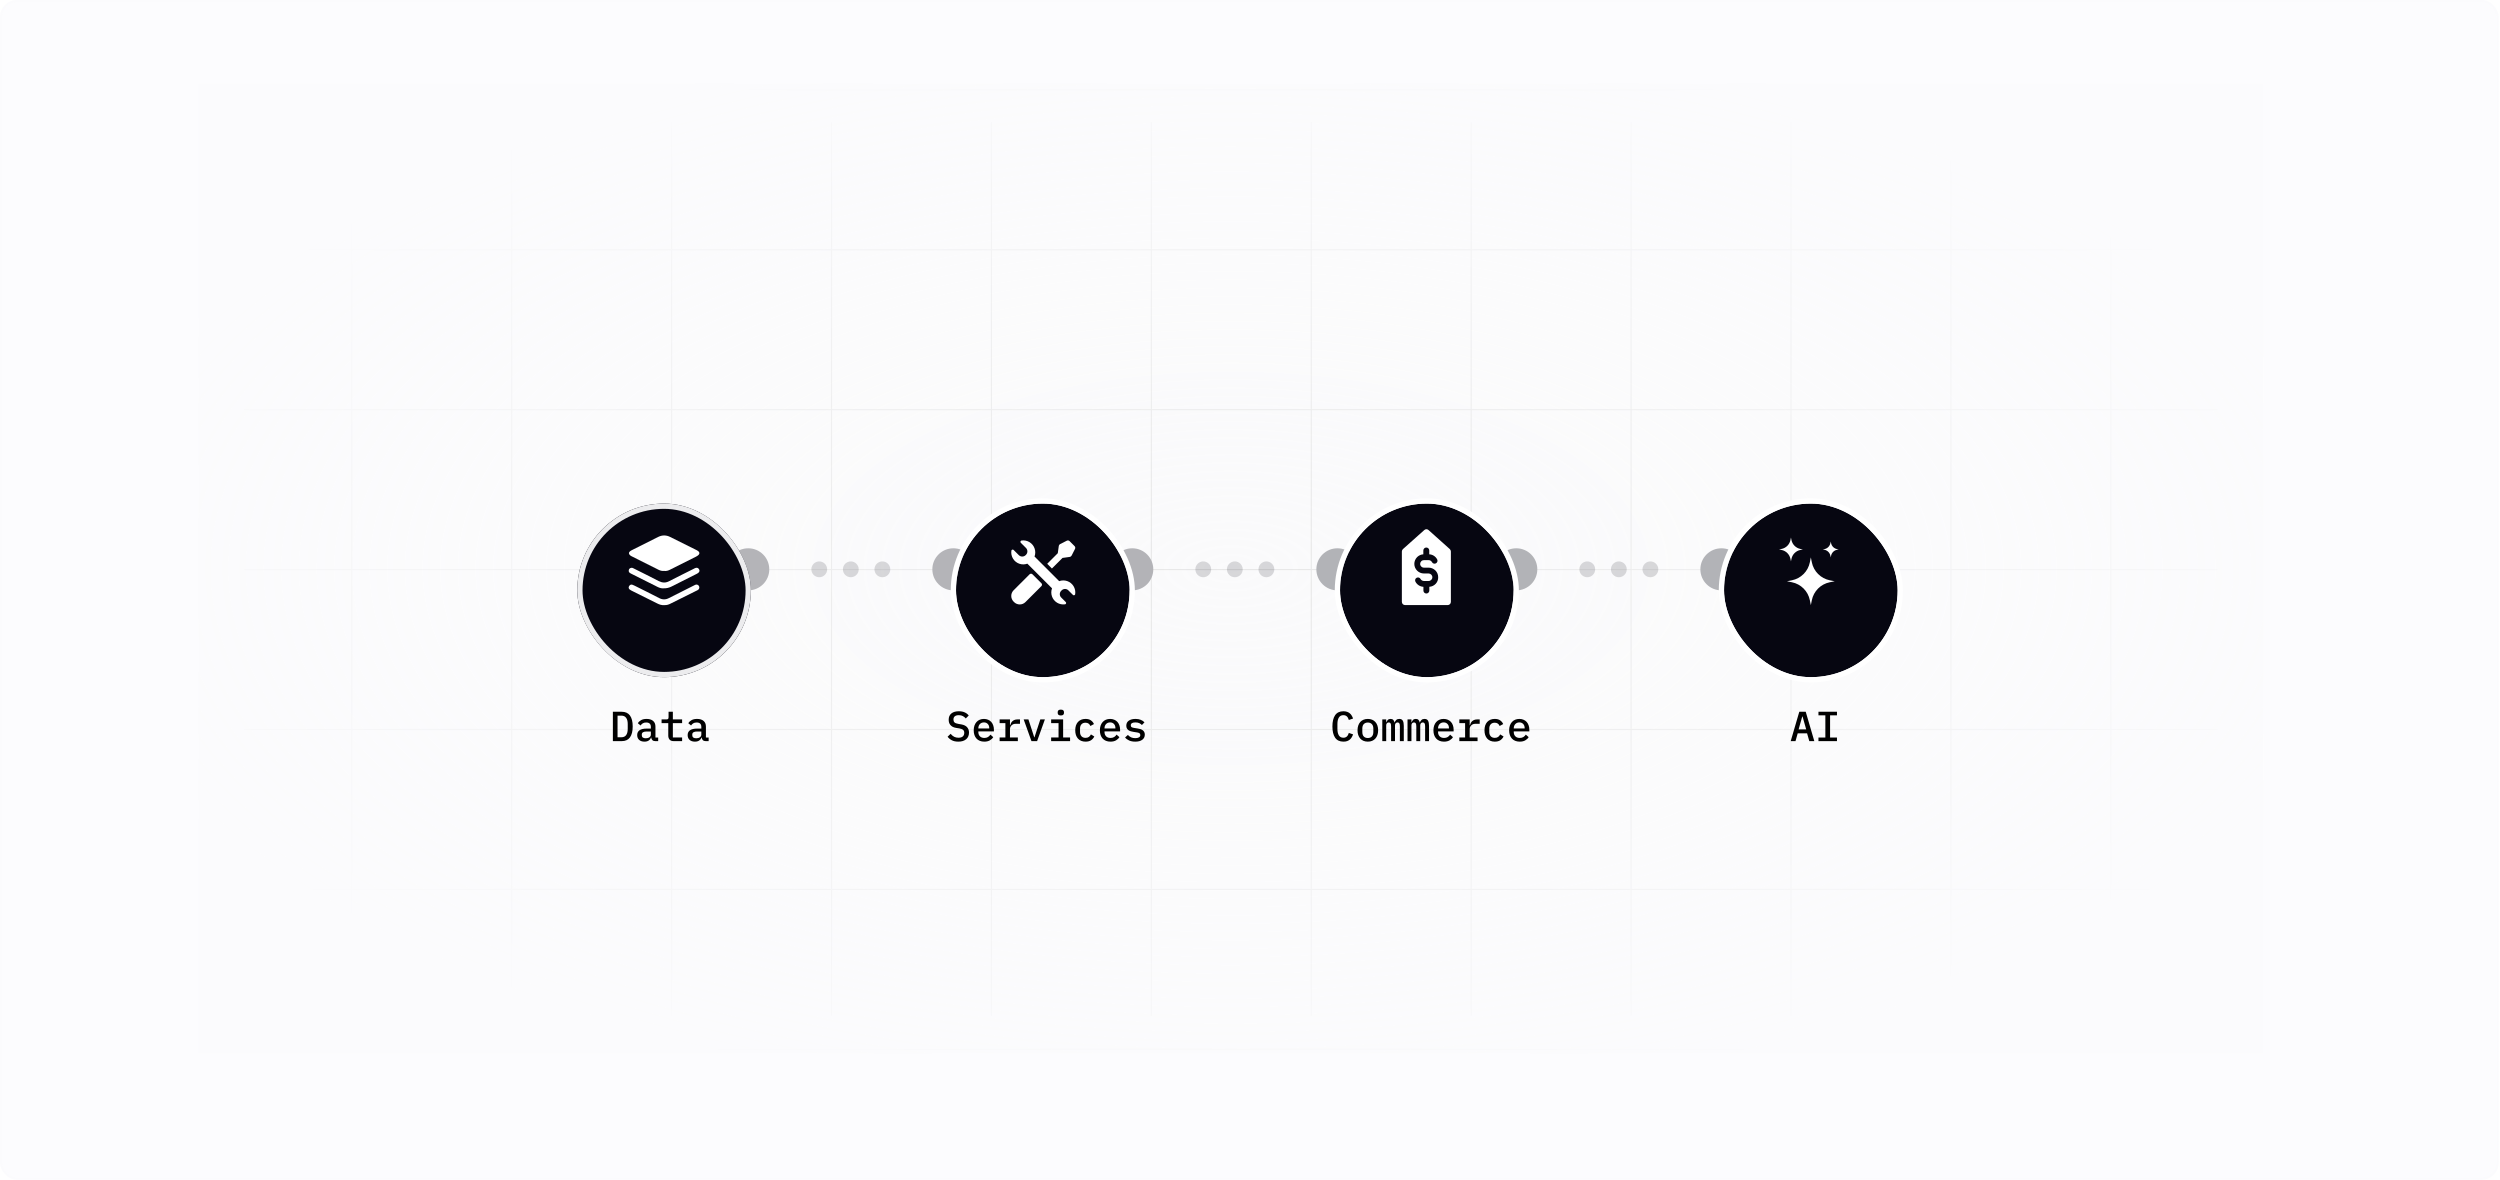 <svg width="1689" height="797" viewBox="0 0 1689 797" fill="none" xmlns="http://www.w3.org/2000/svg">
<rect x="0.75" y="0.75" width="1686.6" height="795.5" rx="10.656" fill="#FCFCFE"/>
<rect x="0.75" y="0.75" width="1686.6" height="795.5" rx="10.656" stroke="#FBFBFD" stroke-width="1.5"/>
<g opacity="0.84">
<line y1="-0.371" x2="1333" y2="-0.371" transform="matrix(-1 1.21321e-08 1.57491e-07 1 1498 709.301)" stroke="#9D9E9E" stroke-width="0.742"/>
<line y1="-0.371" x2="1333" y2="-0.371" transform="matrix(-1 1.21321e-08 1.57491e-07 1 1498 601.263)" stroke="#9D9E9E" stroke-width="0.742"/>
<line y1="-0.371" x2="1333" y2="-0.371" transform="matrix(-1 1.21321e-08 1.57491e-07 1 1498 493.225)" stroke="#9D9E9E" stroke-width="0.742"/>
<line y1="-0.371" x2="1333" y2="-0.371" transform="matrix(-1 1.21321e-08 1.57491e-07 1 1498 385.187)" stroke="#9D9E9E" stroke-width="0.742"/>
<line y1="-0.371" x2="1333" y2="-0.371" transform="matrix(-1 1.21321e-08 1.57491e-07 1 1498 277.148)" stroke="#9D9E9E" stroke-width="0.742"/>
<line y1="-0.371" x2="1333" y2="-0.371" transform="matrix(-1 1.46305e-08 1.30597e-07 1 1498 169.11)" stroke="#9D9E9E" stroke-width="0.742"/>
<line y1="-0.371" x2="1333" y2="-0.371" transform="matrix(-1 1.46305e-08 1.30597e-07 1 1498 61.072)" stroke="#9D9E9E" stroke-width="0.742"/>
<line x1="237.66" y1="82.522" x2="237.66" y2="686.264" stroke="#9D9E9E" stroke-width="0.742"/>
<line x1="345.698" y1="82.522" x2="345.698" y2="686.264" stroke="#9D9E9E" stroke-width="0.742"/>
<line x1="453.737" y1="82.522" x2="453.736" y2="686.264" stroke="#9D9E9E" stroke-width="0.742"/>
<line x1="561.775" y1="82.522" x2="561.775" y2="686.264" stroke="#9D9E9E" stroke-width="0.742"/>
<line x1="669.813" y1="82.522" x2="669.813" y2="686.264" stroke="#9D9E9E" stroke-width="0.742"/>
<line x1="777.851" y1="82.522" x2="777.851" y2="686.264" stroke="#9D9E9E" stroke-width="0.742"/>
<line x1="885.889" y1="82.522" x2="885.889" y2="686.264" stroke="#9D9E9E" stroke-width="0.742"/>
<line x1="993.927" y1="82.522" x2="993.927" y2="686.264" stroke="#9D9E9E" stroke-width="0.742"/>
<line x1="1101.97" y1="82.522" x2="1101.96" y2="686.264" stroke="#9D9E9E" stroke-width="0.742"/>
<line x1="1210" y1="82.522" x2="1210" y2="686.264" stroke="#9D9E9E" stroke-width="0.742"/>
<line x1="1318.04" y1="82.522" x2="1318.04" y2="686.264" stroke="#9D9E9E" stroke-width="0.742"/>
<line x1="1426.08" y1="82.522" x2="1426.08" y2="686.264" stroke="#9D9E9E" stroke-width="0.742"/>
</g>
<rect x="134" y="56.518" width="1395" height="655.083" fill="url(#paint0_radial_1449_8942)"/>
<path d="M414.059 480.867H419.973C422.513 480.867 424.389 481.711 425.602 483.398C426.835 485.085 427.451 487.549 427.451 490.79C427.451 494.031 426.835 496.496 425.602 498.182C424.389 499.869 422.513 500.713 419.973 500.713H414.059V480.867ZM419.774 498.097C421.233 498.097 422.314 497.614 423.015 496.647C423.735 495.662 424.096 494.259 424.096 492.439V489.141C424.096 487.321 423.735 485.928 423.015 484.962C422.314 483.976 421.233 483.483 419.774 483.483H417.215V498.097H419.774ZM442.764 500.713C441.873 500.713 441.2 500.485 440.746 500.031C440.31 499.576 440.044 498.979 439.949 498.239H439.807C439.523 499.13 439.002 499.822 438.244 500.315C437.504 500.808 436.557 501.054 435.4 501.054C433.903 501.054 432.709 500.666 431.818 499.888C430.927 499.092 430.482 498.002 430.482 496.619C430.482 495.197 431.003 494.117 432.045 493.377C433.107 492.619 434.727 492.24 436.907 492.24H439.722V491.103C439.722 489.113 438.67 488.118 436.566 488.118C435.618 488.118 434.851 488.307 434.263 488.686C433.675 489.046 433.183 489.53 432.785 490.136L430.937 488.629C431.354 487.833 432.055 487.151 433.041 486.582C434.026 485.995 435.296 485.701 436.85 485.701C438.708 485.701 440.167 486.146 441.229 487.037C442.29 487.928 442.821 489.217 442.821 490.904V498.268H444.669V500.713H442.764ZM436.282 498.78C437.286 498.78 438.111 498.552 438.755 498.097C439.4 497.642 439.722 497.055 439.722 496.334V494.202H436.964C434.727 494.202 433.609 494.875 433.609 496.221V496.789C433.609 497.453 433.846 497.955 434.32 498.296C434.794 498.618 435.448 498.78 436.282 498.78ZM455.235 500.713C453.946 500.713 452.998 500.372 452.391 499.689C451.785 498.988 451.482 498.088 451.482 496.988V488.544H446.961V486.042H450.174C450.723 486.042 451.112 485.938 451.34 485.729C451.567 485.502 451.681 485.104 451.681 484.535V480.867H454.581V486.042H460.836V488.544H454.581V498.211H460.836V500.713H455.235ZM476.86 500.713C475.969 500.713 475.296 500.485 474.842 500.031C474.406 499.576 474.14 498.979 474.045 498.239H473.903C473.619 499.13 473.098 499.822 472.34 500.315C471.6 500.808 470.653 501.054 469.496 501.054C467.999 501.054 466.805 500.666 465.914 499.888C465.023 499.092 464.578 498.002 464.578 496.619C464.578 495.197 465.099 494.117 466.141 493.377C467.203 492.619 468.823 492.24 471.003 492.24H473.818V491.103C473.818 489.113 472.766 488.118 470.662 488.118C469.714 488.118 468.947 488.307 468.359 488.686C467.771 489.046 467.279 489.53 466.881 490.136L465.033 488.629C465.45 487.833 466.151 487.151 467.136 486.582C468.122 485.995 469.392 485.701 470.946 485.701C472.804 485.701 474.263 486.146 475.325 487.037C476.386 487.928 476.917 489.217 476.917 490.904V498.268H478.765V500.713H476.86ZM470.378 498.78C471.382 498.78 472.207 498.552 472.851 498.097C473.496 497.642 473.818 497.055 473.818 496.334V494.202H471.06C468.823 494.202 467.705 494.875 467.705 496.221V496.789C467.705 497.453 467.942 497.955 468.416 498.296C468.89 498.618 469.544 498.78 470.378 498.78Z" fill="black"/>
<path d="M647.445 501.054C645.72 501.054 644.27 500.751 643.095 500.144C641.92 499.538 640.953 498.732 640.195 497.728L642.242 495.766C643 496.676 643.806 497.348 644.659 497.784C645.512 498.201 646.479 498.41 647.559 498.41C648.81 498.41 649.767 498.126 650.431 497.557C651.113 496.988 651.454 496.173 651.454 495.112C651.454 494.259 651.208 493.605 650.715 493.15C650.222 492.676 649.379 492.335 648.185 492.126L646.024 491.785C645.076 491.634 644.28 491.387 643.635 491.046C642.991 490.686 642.47 490.269 642.072 489.795C641.674 489.302 641.38 488.762 641.19 488.174C641.02 487.568 640.934 486.933 640.934 486.27C640.934 484.393 641.541 482.971 642.754 482.005C643.967 481.019 645.635 480.526 647.758 480.526C649.331 480.526 650.668 480.782 651.767 481.294C652.885 481.787 653.786 482.488 654.468 483.398L652.478 485.388C651.928 484.725 651.274 484.194 650.516 483.796C649.777 483.379 648.857 483.17 647.758 483.17C646.583 483.17 645.683 483.426 645.057 483.938C644.45 484.431 644.147 485.161 644.147 486.127C644.147 486.942 644.384 487.587 644.858 488.061C645.351 488.516 646.213 488.847 647.445 489.056L649.549 489.425C651.331 489.748 652.629 490.402 653.444 491.387C654.259 492.354 654.667 493.539 654.667 494.941C654.667 495.851 654.506 496.685 654.184 497.443C653.88 498.201 653.416 498.846 652.79 499.377C652.184 499.907 651.426 500.324 650.516 500.628C649.625 500.912 648.602 501.054 647.445 501.054ZM664.977 501.054C663.858 501.054 662.854 500.874 661.963 500.514C661.072 500.154 660.323 499.642 659.717 498.979C659.11 498.315 658.646 497.519 658.324 496.59C658.001 495.643 657.84 494.581 657.84 493.406C657.84 492.231 658.001 491.169 658.324 490.222C658.665 489.274 659.129 488.468 659.717 487.805C660.323 487.122 661.053 486.601 661.906 486.241C662.759 485.881 663.707 485.701 664.749 485.701C665.773 485.701 666.702 485.881 667.536 486.241C668.37 486.582 669.08 487.075 669.668 487.72C670.255 488.364 670.701 489.132 671.004 490.023C671.326 490.913 671.488 491.899 671.488 492.979V494.145H660.968V494.628C660.968 495.785 661.328 496.732 662.048 497.472C662.768 498.192 663.764 498.552 665.034 498.552C665.981 498.552 666.787 498.353 667.45 497.955C668.133 497.538 668.682 496.988 669.099 496.306L671.033 498.012C670.54 498.865 669.782 499.585 668.758 500.173C667.753 500.76 666.493 501.054 664.977 501.054ZM664.749 488.061C664.2 488.061 663.688 488.155 663.214 488.345C662.759 488.535 662.361 488.809 662.02 489.17C661.697 489.511 661.442 489.918 661.252 490.392C661.063 490.866 660.968 491.387 660.968 491.956V492.155H668.332V491.871C668.332 490.714 668 489.795 667.336 489.113C666.692 488.411 665.83 488.061 664.749 488.061ZM675.343 498.211H679.238V488.544H675.343V486.042H682.337V489.937H682.508C682.641 489.425 682.83 488.933 683.077 488.459C683.323 487.985 683.636 487.577 684.015 487.236C684.394 486.876 684.858 486.592 685.408 486.383C685.958 486.156 686.602 486.042 687.341 486.042H689.104V488.999H686.204C685.067 488.999 684.138 489.34 683.418 490.023C682.698 490.686 682.337 491.586 682.337 492.724V498.211H687.654V500.713H675.343V498.211ZM696.855 500.713L691.595 486.042H694.808L696.827 492.24L698.731 498.126H698.902L700.807 492.24L702.826 486.042H705.925L700.665 500.713H696.855ZM716.718 483.369C715.922 483.369 715.362 483.208 715.04 482.886C714.737 482.564 714.585 482.166 714.585 481.692V481.095C714.585 480.621 714.737 480.223 715.04 479.901C715.362 479.579 715.912 479.417 716.689 479.417C717.485 479.417 718.035 479.579 718.338 479.901C718.661 480.223 718.822 480.621 718.822 481.095V481.692C718.822 482.166 718.661 482.564 718.338 482.886C718.035 483.208 717.495 483.369 716.718 483.369ZM710.15 498.211H715.154V488.544H710.15V486.042H718.253V498.211H722.944V500.713H710.15V498.211ZM733.396 501.054C732.297 501.054 731.311 500.874 730.439 500.514C729.586 500.154 728.856 499.642 728.25 498.979C727.662 498.315 727.207 497.51 726.885 496.562C726.582 495.614 726.43 494.553 726.43 493.377C726.43 492.202 726.582 491.141 726.885 490.193C727.207 489.245 727.662 488.44 728.25 487.776C728.856 487.113 729.586 486.601 730.439 486.241C731.311 485.881 732.287 485.701 733.368 485.701C734.884 485.701 736.097 486.023 737.007 486.668C737.936 487.312 738.628 488.146 739.082 489.17L736.666 490.477C736.4 489.795 735.993 489.255 735.443 488.857C734.912 488.459 734.221 488.26 733.368 488.26C732.192 488.26 731.283 488.62 730.638 489.34C729.994 490.041 729.672 490.98 729.672 492.155V494.6C729.672 495.756 729.994 496.695 730.638 497.415C731.283 498.135 732.211 498.495 733.425 498.495C734.334 498.495 735.074 498.287 735.642 497.87C736.23 497.453 736.694 496.884 737.035 496.164L739.31 497.557C738.836 498.581 738.116 499.424 737.149 500.087C736.182 500.732 734.931 501.054 733.396 501.054ZM750.217 501.054C749.098 501.054 748.094 500.874 747.203 500.514C746.312 500.154 745.563 499.642 744.957 498.979C744.35 498.315 743.886 497.519 743.564 496.59C743.241 495.643 743.08 494.581 743.08 493.406C743.08 492.231 743.241 491.169 743.564 490.222C743.905 489.274 744.369 488.468 744.957 487.805C745.563 487.122 746.293 486.601 747.146 486.241C747.999 485.881 748.947 485.701 749.989 485.701C751.013 485.701 751.941 485.881 752.775 486.241C753.609 486.582 754.32 487.075 754.908 487.72C755.495 488.364 755.941 489.132 756.244 490.023C756.566 490.913 756.727 491.899 756.727 492.979V494.145H746.208V494.628C746.208 495.785 746.568 496.732 747.288 497.472C748.008 498.192 749.004 498.552 750.273 498.552C751.221 498.552 752.027 498.353 752.69 497.955C753.373 497.538 753.922 496.988 754.339 496.306L756.273 498.012C755.78 498.865 755.022 499.585 753.998 500.173C752.993 500.76 751.733 501.054 750.217 501.054ZM749.989 488.061C749.439 488.061 748.928 488.155 748.454 488.345C747.999 488.535 747.601 488.809 747.26 489.17C746.937 489.511 746.682 489.918 746.492 490.392C746.302 490.866 746.208 491.387 746.208 491.956V492.155H753.572V491.871C753.572 490.714 753.24 489.795 752.576 489.113C751.932 488.411 751.07 488.061 749.989 488.061ZM766.98 501.054C765.388 501.054 764.014 500.798 762.858 500.286C761.72 499.775 760.801 499.092 760.1 498.239L762.005 496.533C762.649 497.235 763.369 497.775 764.166 498.154C764.981 498.514 765.938 498.694 767.037 498.694C768.042 498.694 768.847 498.524 769.454 498.182C770.079 497.841 770.392 497.311 770.392 496.59C770.392 496.287 770.335 496.031 770.222 495.823C770.108 495.614 769.947 495.444 769.738 495.311C769.53 495.178 769.283 495.074 768.999 494.998C768.734 494.922 768.449 494.865 768.146 494.828L765.815 494.458C765.246 494.382 764.668 494.259 764.08 494.088C763.493 493.918 762.962 493.681 762.488 493.377C762.033 493.055 761.654 492.648 761.351 492.155C761.066 491.662 760.924 491.037 760.924 490.278C760.924 488.781 761.493 487.644 762.63 486.867C763.786 486.089 765.303 485.701 767.179 485.701C768.544 485.701 769.719 485.909 770.705 486.326C771.709 486.724 772.543 487.284 773.207 488.004L771.473 489.823C771.093 489.388 770.553 488.989 769.852 488.629C769.151 488.25 768.222 488.061 767.066 488.061C765 488.061 763.967 488.715 763.967 490.023C763.967 490.648 764.184 491.084 764.62 491.33C765.075 491.558 765.606 491.709 766.213 491.785L768.544 492.155C769.132 492.25 769.71 492.373 770.278 492.525C770.866 492.676 771.387 492.913 771.842 493.235C772.316 493.539 772.695 493.937 772.979 494.429C773.283 494.922 773.434 495.548 773.434 496.306C773.434 497.784 772.856 498.95 771.7 499.803C770.563 500.637 768.989 501.054 766.98 501.054Z" fill="black"/>
<path d="M907.625 501.054C905.104 501.054 903.228 500.163 901.996 498.381C900.783 496.6 900.176 494.069 900.176 490.79C900.176 487.511 900.783 484.981 901.996 483.199C903.228 481.417 905.104 480.526 907.625 480.526C908.592 480.526 909.426 480.659 910.127 480.924C910.848 481.171 911.464 481.521 911.976 481.976C912.487 482.412 912.914 482.934 913.255 483.54C913.615 484.128 913.909 484.763 914.136 485.445L911.265 486.412C911.113 485.957 910.942 485.53 910.753 485.132C910.563 484.734 910.326 484.393 910.042 484.109C909.758 483.824 909.417 483.597 909.019 483.426C908.64 483.256 908.166 483.17 907.597 483.17C906.194 483.17 905.171 483.711 904.526 484.791C903.882 485.853 903.56 487.293 903.56 489.113V492.468C903.56 494.287 903.882 495.737 904.526 496.818C905.171 497.879 906.194 498.41 907.597 498.41C908.166 498.41 908.64 498.325 909.019 498.154C909.417 497.983 909.758 497.756 910.042 497.472C910.326 497.187 910.563 496.846 910.753 496.448C910.942 496.05 911.113 495.624 911.265 495.169L914.136 496.135C913.909 496.818 913.615 497.462 913.255 498.069C912.914 498.656 912.487 499.178 911.976 499.632C911.464 500.068 910.848 500.419 910.127 500.684C909.426 500.931 908.592 501.054 907.625 501.054ZM924.105 501.054C923.024 501.054 922.048 500.874 921.176 500.514C920.323 500.154 919.594 499.642 918.987 498.979C918.399 498.315 917.945 497.51 917.622 496.562C917.3 495.614 917.139 494.553 917.139 493.377C917.139 492.202 917.3 491.141 917.622 490.193C917.945 489.245 918.399 488.44 918.987 487.776C919.594 487.113 920.323 486.601 921.176 486.241C922.048 485.881 923.024 485.701 924.105 485.701C925.185 485.701 926.152 485.881 927.005 486.241C927.877 486.601 928.607 487.113 929.194 487.776C929.801 488.44 930.265 489.245 930.587 490.193C930.909 491.141 931.071 492.202 931.071 493.377C931.071 494.553 930.909 495.614 930.587 496.562C930.265 497.51 929.801 498.315 929.194 498.979C928.607 499.642 927.877 500.154 927.005 500.514C926.152 500.874 925.185 501.054 924.105 501.054ZM924.105 498.609C925.242 498.609 926.142 498.268 926.806 497.585C927.488 496.884 927.829 495.851 927.829 494.486V492.269C927.829 490.904 927.488 489.88 926.806 489.198C926.142 488.497 925.242 488.146 924.105 488.146C922.968 488.146 922.058 488.497 921.375 489.198C920.712 489.88 920.38 490.904 920.38 492.269V494.486C920.38 495.851 920.712 496.884 921.375 497.585C922.058 498.268 922.968 498.609 924.105 498.609ZM933.874 500.713V486.042H936.518V487.947H936.661C936.888 487.321 937.21 486.791 937.627 486.355C938.063 485.919 938.679 485.701 939.475 485.701C940.252 485.701 940.85 485.919 941.267 486.355C941.702 486.772 941.977 487.35 942.091 488.089H942.205C942.47 487.426 942.84 486.867 943.314 486.412C943.787 485.938 944.47 485.701 945.361 485.701C946.498 485.701 947.285 486.099 947.721 486.895C948.175 487.691 948.403 488.857 948.403 490.392V500.713H945.759V490.79C945.759 489.767 945.636 489.065 945.389 488.686C945.143 488.288 944.745 488.089 944.195 488.089C943.702 488.089 943.285 488.26 942.944 488.601C942.622 488.923 942.461 489.416 942.461 490.079V500.713H939.817V490.79C939.817 489.767 939.693 489.065 939.447 488.686C939.219 488.288 938.831 488.089 938.281 488.089C937.769 488.089 937.343 488.26 937.002 488.601C936.68 488.923 936.518 489.416 936.518 490.079V500.713H933.874ZM950.922 500.713V486.042H953.566V487.947H953.709C953.936 487.321 954.258 486.791 954.675 486.355C955.111 485.919 955.727 485.701 956.523 485.701C957.3 485.701 957.898 485.919 958.315 486.355C958.75 486.772 959.025 487.35 959.139 488.089H959.253C959.518 487.426 959.888 486.867 960.362 486.412C960.835 485.938 961.518 485.701 962.409 485.701C963.546 485.701 964.333 486.099 964.769 486.895C965.223 487.691 965.451 488.857 965.451 490.392V500.713H962.807V490.79C962.807 489.767 962.684 489.065 962.437 488.686C962.191 488.288 961.793 488.089 961.243 488.089C960.75 488.089 960.333 488.26 959.992 488.601C959.67 488.923 959.509 489.416 959.509 490.079V500.713H956.864V490.79C956.864 489.767 956.741 489.065 956.495 488.686C956.267 488.288 955.879 488.089 955.329 488.089C954.817 488.089 954.391 488.26 954.05 488.601C953.728 488.923 953.566 489.416 953.566 490.079V500.713H950.922ZM975.562 501.054C974.443 501.054 973.439 500.874 972.548 500.514C971.657 500.154 970.908 499.642 970.302 498.979C969.695 498.315 969.231 497.519 968.908 496.59C968.586 495.643 968.425 494.581 968.425 493.406C968.425 492.231 968.586 491.169 968.908 490.222C969.25 489.274 969.714 488.468 970.302 487.805C970.908 487.122 971.638 486.601 972.491 486.241C973.344 485.881 974.292 485.701 975.334 485.701C976.358 485.701 977.286 485.881 978.12 486.241C978.954 486.582 979.665 487.075 980.253 487.72C980.84 488.364 981.286 489.132 981.589 490.023C981.911 490.913 982.072 491.899 982.072 492.979V494.145H971.553V494.628C971.553 495.785 971.913 496.732 972.633 497.472C973.353 498.192 974.348 498.552 975.618 498.552C976.566 498.552 977.372 498.353 978.035 497.955C978.717 497.538 979.267 496.988 979.684 496.306L981.618 498.012C981.125 498.865 980.367 499.585 979.343 500.173C978.338 500.76 977.078 501.054 975.562 501.054ZM975.334 488.061C974.784 488.061 974.273 488.155 973.799 488.345C973.344 488.535 972.946 488.809 972.605 489.17C972.282 489.511 972.027 489.918 971.837 490.392C971.647 490.866 971.553 491.387 971.553 491.956V492.155H978.916V491.871C978.916 490.714 978.585 489.795 977.921 489.113C977.277 488.411 976.414 488.061 975.334 488.061ZM985.928 498.211H989.823V488.544H985.928V486.042H992.922V489.937H993.093C993.226 489.425 993.415 488.933 993.662 488.459C993.908 487.985 994.221 487.577 994.6 487.236C994.979 486.876 995.443 486.592 995.993 486.383C996.543 486.156 997.187 486.042 997.926 486.042H999.689V488.999H996.789C995.652 488.999 994.723 489.34 994.003 490.023C993.282 490.686 992.922 491.586 992.922 492.724V498.211H998.239V500.713H985.928V498.211ZM1009.88 501.054C1008.79 501.054 1007.8 500.874 1006.93 500.514C1006.08 500.154 1005.35 499.642 1004.74 498.979C1004.15 498.315 1003.7 497.51 1003.37 496.562C1003.07 495.614 1002.92 494.553 1002.92 493.377C1002.92 492.202 1003.07 491.141 1003.37 490.193C1003.7 489.245 1004.15 488.44 1004.74 487.776C1005.35 487.113 1006.08 486.601 1006.93 486.241C1007.8 485.881 1008.78 485.701 1009.86 485.701C1011.37 485.701 1012.59 486.023 1013.5 486.668C1014.42 487.312 1015.12 488.146 1015.57 489.17L1013.15 490.477C1012.89 489.795 1012.48 489.255 1011.93 488.857C1011.4 488.459 1010.71 488.26 1009.86 488.26C1008.68 488.26 1007.77 488.62 1007.13 489.34C1006.48 490.041 1006.16 490.98 1006.16 492.155V494.6C1006.16 495.756 1006.48 496.695 1007.13 497.415C1007.77 498.135 1008.7 498.495 1009.91 498.495C1010.82 498.495 1011.56 498.287 1012.13 497.87C1012.72 497.453 1013.18 496.884 1013.52 496.164L1015.8 497.557C1015.32 498.581 1014.6 499.424 1013.64 500.087C1012.67 500.732 1011.42 501.054 1009.88 501.054ZM1026.71 501.054C1025.59 501.054 1024.58 500.874 1023.69 500.514C1022.8 500.154 1022.05 499.642 1021.45 498.979C1020.84 498.315 1020.37 497.519 1020.05 496.59C1019.73 495.643 1019.57 494.581 1019.57 493.406C1019.57 492.231 1019.73 491.169 1020.05 490.222C1020.39 489.274 1020.86 488.468 1021.45 487.805C1022.05 487.122 1022.78 486.601 1023.63 486.241C1024.49 485.881 1025.44 485.701 1026.48 485.701C1027.5 485.701 1028.43 485.881 1029.26 486.241C1030.1 486.582 1030.81 487.075 1031.4 487.72C1031.98 488.364 1032.43 489.132 1032.73 490.023C1033.06 490.913 1033.22 491.899 1033.22 492.979V494.145H1022.7V494.628C1022.7 495.785 1023.06 496.732 1023.78 497.472C1024.5 498.192 1025.49 498.552 1026.76 498.552C1027.71 498.552 1028.52 498.353 1029.18 497.955C1029.86 497.538 1030.41 496.988 1030.83 496.306L1032.76 498.012C1032.27 498.865 1031.51 499.585 1030.49 500.173C1029.48 500.76 1028.22 501.054 1026.71 501.054ZM1026.48 488.061C1025.93 488.061 1025.42 488.155 1024.94 488.345C1024.49 488.535 1024.09 488.809 1023.75 489.17C1023.43 489.511 1023.17 489.918 1022.98 490.392C1022.79 490.866 1022.7 491.387 1022.7 491.956V492.155H1030.06V491.871C1030.06 490.714 1029.73 489.795 1029.07 489.113C1028.42 488.411 1027.56 488.061 1026.48 488.061Z" fill="black"/>
<circle cx="505.504" cy="384.641" r="14.216" fill="#B4B4B8"/>
<g filter="url(#filter0_d_1449_8942)">
<rect x="390" y="326" width="117.281" height="117.281" rx="58.641" fill="#060611"/>
<rect x="391.777" y="327.777" width="113.727" height="113.727" rx="56.864" stroke="#ECECEE" stroke-width="3.554"/>
</g>
<path d="M448.702 385.723C447.284 385.857 446.069 385.52 444.854 384.912C438.911 381.941 432.969 378.97 426.959 375.931C426.487 375.729 426.014 375.459 425.676 375.121C424.663 374.243 424.663 373.23 425.676 372.42C426.081 372.083 426.622 371.812 427.162 371.542C432.969 368.638 438.844 365.735 444.651 362.764C447.352 361.413 450.053 361.413 452.754 362.764C458.561 365.668 464.368 368.571 470.243 371.475C470.581 371.677 470.986 371.812 471.323 372.082C472.944 373.095 472.877 374.378 471.256 375.459C470.918 375.729 470.581 375.864 470.243 376.067C464.368 378.97 458.494 381.941 452.619 384.912C451.403 385.52 450.12 385.925 448.702 385.723L448.702 385.723Z" fill="white"/>
<path d="M448.303 397.472C446.952 397.607 445.669 397.202 444.386 396.595C438.309 393.556 432.299 390.517 426.222 387.479C425.276 387.006 424.534 386.398 424.804 385.183C424.939 384.305 425.614 383.765 426.492 383.629C427.235 383.494 427.91 383.9 428.518 384.237C434.055 387.006 439.659 389.774 445.129 392.61C447.56 393.826 449.721 393.893 452.152 392.61C457.621 389.774 463.158 387.073 468.628 384.305C469.101 384.035 469.641 383.764 470.181 383.629C471.127 383.427 471.869 383.832 472.342 384.71C472.814 385.52 472.545 386.33 471.869 386.938C471.464 387.276 470.991 387.546 470.586 387.748C464.981 390.584 459.444 393.421 453.84 396.189C452.152 397.067 450.329 397.54 448.303 397.472H448.303Z" fill="white"/>
<path d="M448.706 408.817C447.085 408.952 445.6 408.479 444.114 407.736C438.307 404.833 432.567 401.997 426.76 399.093C426.287 398.823 425.747 398.553 425.342 398.215C424.667 397.607 424.532 396.797 425.004 395.987C425.545 395.176 426.22 394.704 427.233 395.041C427.705 395.176 428.178 395.446 428.651 395.649C434.188 398.418 439.793 401.186 445.262 404.022C447.558 405.238 449.719 405.238 452.015 404.022C457.687 401.118 463.359 398.283 469.031 395.446C469.841 395.041 470.584 394.636 471.462 395.176C472.678 395.852 472.813 397.54 471.732 398.418C471.327 398.755 470.854 398.958 470.382 399.16C464.71 401.996 458.97 404.833 453.298 407.669C451.947 408.411 450.394 408.952 448.706 408.817L448.706 408.817Z" fill="white"/>
<g opacity="0.5">
<circle cx="553.483" cy="384.641" r="5.331" fill="#060611" fill-opacity="0.3"/>
<circle cx="574.807" cy="384.641" r="5.331" fill="#060611" fill-opacity="0.3"/>
<circle cx="596.131" cy="384.641" r="5.331" fill="#060611" fill-opacity="0.3"/>
</g>
<circle cx="644.109" cy="384.641" r="14.216" fill="#B4B4B8"/>
<circle cx="764.945" cy="384.641" r="14.216" fill="#B3B3B7"/>
<g filter="url(#filter1_d_1449_8942)">
<rect x="645.887" y="326" width="117.281" height="117.281" rx="58.641" fill="#060611"/>
<rect x="644.11" y="324.223" width="120.835" height="120.835" rx="60.418" stroke="white" stroke-width="3.554"/>
</g>
<g clip-path="url(#clip0_1449_8942)">
<path d="M697.514 387.983C697.26 387.731 696.916 387.589 696.558 387.589C696.199 387.589 695.856 387.731 695.602 387.983L684.784 398.801C683.773 399.818 683.206 401.193 683.206 402.626C683.206 404.059 683.773 405.434 684.784 406.451L685.119 406.787V406.786C686.136 407.797 687.511 408.364 688.944 408.364C690.378 408.364 691.753 407.797 692.769 406.786L703.587 395.969C703.84 395.715 703.981 395.371 703.981 395.013C703.981 394.654 703.84 394.311 703.587 394.057L697.514 387.983Z" fill="white"/>
<path d="M710.673 384.087L717.83 376.931L722.743 376.25L722.743 376.25C723.27 376.177 723.728 375.851 723.97 375.376L726.278 370.845C726.434 370.539 726.489 370.191 726.436 369.852C726.382 369.512 726.222 369.198 725.979 368.955L722.619 365.595C722.375 365.352 722.062 365.192 721.722 365.138C721.383 365.084 721.035 365.14 720.729 365.296L716.197 367.604C715.723 367.846 715.397 368.304 715.324 368.831L714.643 373.743L707.486 380.9L710.673 384.087Z" fill="white"/>
<path d="M715.573 392.625L698.932 375.986C699.575 374.222 699.588 372.29 698.966 370.518C698.345 368.747 697.128 367.245 695.524 366.271C693.92 365.296 692.027 364.907 690.168 365.172C689.946 365.205 689.744 365.32 689.601 365.494C689.459 365.668 689.387 365.889 689.398 366.113C689.409 366.338 689.503 366.55 689.662 366.709L693.144 370.191C693.76 370.808 694.106 371.644 694.106 372.516C694.106 373.387 693.76 374.223 693.144 374.84L692.945 375.039C692.329 375.656 691.493 376.002 690.621 376.002C689.749 376.002 688.912 375.656 688.296 375.039L684.822 371.566C684.664 371.407 684.451 371.313 684.227 371.301C684.002 371.29 683.781 371.362 683.607 371.505C683.433 371.647 683.318 371.849 683.285 372.071C683.024 373.926 683.413 375.814 684.387 377.414C685.36 379.014 686.858 380.227 688.625 380.848C690.392 381.468 692.32 381.458 694.08 380.818L710.741 397.477C710.099 399.241 710.089 401.172 710.712 402.943C711.335 404.713 712.552 406.213 714.156 407.187C715.76 408.161 717.653 408.548 719.511 408.284C719.733 408.25 719.934 408.135 720.076 407.961C720.218 407.787 720.29 407.566 720.279 407.342C720.268 407.117 720.173 406.905 720.014 406.747L716.935 403.667V403.667C716.339 403.071 716.004 402.263 716.004 401.419C716.004 400.576 716.339 399.767 716.935 399.171L717.278 398.828V398.828C717.875 398.232 718.683 397.897 719.526 397.897C720.37 397.897 721.178 398.232 721.775 398.828L724.857 401.91C725.016 402.069 725.228 402.163 725.452 402.175C725.676 402.186 725.896 402.114 726.07 401.973C726.244 401.831 726.36 401.63 726.394 401.408C726.663 399.547 726.277 397.65 725.302 396.041C724.327 394.433 722.824 393.213 721.05 392.59C719.275 391.967 717.339 391.979 715.573 392.625L715.573 392.625Z" fill="white"/>
</g>
<g opacity="0.5">
<circle cx="812.924" cy="384.641" r="5.331" fill="#060611" fill-opacity="0.3"/>
<circle cx="834.247" cy="384.641" r="5.331" fill="#060611" fill-opacity="0.3"/>
<circle cx="855.572" cy="384.641" r="5.331" fill="#060611" fill-opacity="0.3"/>
</g>
<circle cx="903.55" cy="384.641" r="14.216" fill="#B2B3B7"/>
<circle cx="1024.39" cy="384.641" r="14.216" fill="#B2B3B7"/>
<g filter="url(#filter2_d_1449_8942)">
<rect x="905.327" y="326" width="117.281" height="117.281" rx="58.641" fill="#060611"/>
<rect x="903.55" y="324.223" width="120.835" height="120.835" rx="60.418" stroke="white" stroke-width="3.554"/>
</g>
<path d="M979.513 370.988L965.113 358.099C964.304 357.343 963.063 357.343 962.254 358.099L947.801 370.988C947.369 371.42 947.1 371.959 947.1 372.606V406.637C947.1 407.823 948.07 408.794 949.257 408.794H978.056C979.243 408.794 980.214 407.823 980.214 406.637V372.606C980.214 372.013 979.944 371.42 979.513 370.988ZM965.652 396.444V398.979C965.652 400.057 964.789 400.974 963.657 400.974C962.524 400.974 961.661 400.111 961.661 398.979V396.444C959.396 396.336 957.347 395.042 956.268 392.992C955.783 392.021 956.106 390.835 957.077 390.35C958.048 389.864 959.235 390.188 959.72 391.159C960.152 391.967 961.068 392.507 961.985 392.507H965.167C966.569 392.507 967.702 391.374 967.702 389.972C967.702 389.271 967.432 388.678 966.947 388.192C966.461 387.707 965.814 387.437 965.167 387.437H961.985C958.425 387.437 955.513 384.525 955.513 380.965C955.513 379.24 956.214 377.622 957.401 376.381C958.533 375.249 960.043 374.601 961.607 374.494V371.905C961.607 370.826 962.47 369.909 963.603 369.909C964.735 369.909 965.598 370.772 965.598 371.905V374.494C967.863 374.601 969.859 375.896 970.937 377.891C971.477 378.862 971.099 380.049 970.128 380.588C969.158 381.127 967.971 380.75 967.432 379.779C967 378.916 966.137 378.431 965.167 378.431H961.985C961.338 378.431 960.636 378.7 960.205 379.186C959.72 379.671 959.45 380.318 959.45 380.966C959.45 382.368 960.582 383.5 961.985 383.5H965.167C966.892 383.5 968.51 384.202 969.751 385.388C970.991 386.628 971.638 388.246 971.638 389.972C971.746 393.424 969.05 396.228 965.652 396.444Z" fill="white"/>
<g opacity="0.5">
<circle cx="1072.36" cy="384.641" r="5.331" fill="#060611" fill-opacity="0.3"/>
<circle cx="1093.69" cy="384.641" r="5.331" fill="#060611" fill-opacity="0.3"/>
<circle cx="1115.01" cy="384.641" r="5.331" fill="#060611" fill-opacity="0.3"/>
</g>
<circle cx="1162.99" cy="384.641" r="14.216" fill="#B2B3B7"/>
<g filter="url(#filter3_d_1449_8942)">
<rect x="1164.77" y="326" width="117.281" height="117.281" rx="58.641" fill="#060611"/>
<rect x="1162.99" y="324.223" width="120.835" height="120.835" rx="60.418" stroke="white" stroke-width="3.554"/>
</g>
<path d="M1222.74 379.897L1223.41 376.579L1224.07 379.897C1225.3 386.026 1230.09 390.816 1236.22 392.042L1239.53 392.705L1236.22 393.369C1230.09 394.595 1225.3 399.385 1224.07 405.514L1223.41 408.832L1222.74 405.514C1221.52 399.385 1216.73 394.595 1210.6 393.369L1207.28 392.705L1210.6 392.042C1216.73 390.816 1221.52 386.026 1222.74 379.897Z" fill="white"/>
<path d="M1209.64 364.799L1209.97 363.14L1210.3 364.799C1210.91 367.863 1213.31 370.258 1216.37 370.871L1218.03 371.202L1216.37 371.534C1213.31 372.147 1210.91 374.542 1210.3 377.606L1209.97 379.265L1209.64 377.606C1209.03 374.542 1206.63 372.147 1203.57 371.534L1201.91 371.202L1203.57 370.871C1206.63 370.258 1209.03 367.863 1209.64 364.799Z" fill="white"/>
<path d="M1236.63 366.933L1236.85 365.827L1237.07 366.933C1237.48 368.976 1239.07 370.573 1241.12 370.981L1242.22 371.203L1241.12 371.424C1239.07 371.832 1237.48 373.429 1237.07 375.472L1236.85 376.578L1236.63 375.472C1236.22 373.429 1234.62 371.832 1232.58 371.424L1231.47 371.203L1232.58 370.981C1234.62 370.573 1236.22 368.976 1236.63 366.933Z" fill="white"/>
<path d="M1222.36 500.713L1220.86 495.425H1214.54L1213.04 500.713H1209.8L1215.6 480.867H1219.95L1225.75 500.713H1222.36ZM1217.81 484.08H1217.59L1215.14 492.78H1220.26L1217.81 484.08ZM1228.55 500.713V498.296H1233.21V483.284H1228.55V480.867H1241.06V483.284H1236.4V498.296H1241.06V500.713H1228.55Z" fill="black"/>
<defs>
<filter id="filter0_d_1449_8942" x="375.784" y="326" width="145.713" height="145.713" filterUnits="userSpaceOnUse" color-interpolation-filters="sRGB">
<feFlood flood-opacity="0" result="BackgroundImageFix"/>
<feColorMatrix in="SourceAlpha" type="matrix" values="0 0 0 0 0 0 0 0 0 0 0 0 0 0 0 0 0 0 127 0" result="hardAlpha"/>
<feOffset dy="14.216"/>
<feGaussianBlur stdDeviation="7.108"/>
<feComposite in2="hardAlpha" operator="out"/>
<feColorMatrix type="matrix" values="0 0 0 0 0.004 0 0 0 0 0.086 0 0 0 0 0.153 0 0 0 0.06 0"/>
<feBlend mode="normal" in2="BackgroundImageFix" result="effect1_dropShadow_1449_8942"/>
<feBlend mode="normal" in="SourceGraphic" in2="effect1_dropShadow_1449_8942" result="shape"/>
</filter>
<filter id="filter1_d_1449_8942" x="628.117" y="322.446" width="152.821" height="152.821" filterUnits="userSpaceOnUse" color-interpolation-filters="sRGB">
<feFlood flood-opacity="0" result="BackgroundImageFix"/>
<feColorMatrix in="SourceAlpha" type="matrix" values="0 0 0 0 0 0 0 0 0 0 0 0 0 0 0 0 0 0 127 0" result="hardAlpha"/>
<feOffset dy="14.216"/>
<feGaussianBlur stdDeviation="7.108"/>
<feComposite in2="hardAlpha" operator="out"/>
<feColorMatrix type="matrix" values="0 0 0 0 0.004 0 0 0 0 0.086 0 0 0 0 0.153 0 0 0 0.06 0"/>
<feBlend mode="normal" in2="BackgroundImageFix" result="effect1_dropShadow_1449_8942"/>
<feBlend mode="normal" in="SourceGraphic" in2="effect1_dropShadow_1449_8942" result="shape"/>
</filter>
<filter id="filter2_d_1449_8942" x="887.557" y="322.446" width="152.821" height="152.821" filterUnits="userSpaceOnUse" color-interpolation-filters="sRGB">
<feFlood flood-opacity="0" result="BackgroundImageFix"/>
<feColorMatrix in="SourceAlpha" type="matrix" values="0 0 0 0 0 0 0 0 0 0 0 0 0 0 0 0 0 0 127 0" result="hardAlpha"/>
<feOffset dy="14.216"/>
<feGaussianBlur stdDeviation="7.108"/>
<feComposite in2="hardAlpha" operator="out"/>
<feColorMatrix type="matrix" values="0 0 0 0 0.004 0 0 0 0 0.086 0 0 0 0 0.153 0 0 0 0.06 0"/>
<feBlend mode="normal" in2="BackgroundImageFix" result="effect1_dropShadow_1449_8942"/>
<feBlend mode="normal" in="SourceGraphic" in2="effect1_dropShadow_1449_8942" result="shape"/>
</filter>
<filter id="filter3_d_1449_8942" x="1147" y="322.446" width="152.821" height="152.821" filterUnits="userSpaceOnUse" color-interpolation-filters="sRGB">
<feFlood flood-opacity="0" result="BackgroundImageFix"/>
<feColorMatrix in="SourceAlpha" type="matrix" values="0 0 0 0 0 0 0 0 0 0 0 0 0 0 0 0 0 0 127 0" result="hardAlpha"/>
<feOffset dy="14.216"/>
<feGaussianBlur stdDeviation="7.108"/>
<feComposite in2="hardAlpha" operator="out"/>
<feColorMatrix type="matrix" values="0 0 0 0 0.004 0 0 0 0 0.086 0 0 0 0 0.153 0 0 0 0.06 0"/>
<feBlend mode="normal" in2="BackgroundImageFix" result="effect1_dropShadow_1449_8942"/>
<feBlend mode="normal" in="SourceGraphic" in2="effect1_dropShadow_1449_8942" result="shape"/>
</filter>
<radialGradient id="paint0_radial_1449_8942" cx="0" cy="0" r="1" gradientUnits="userSpaceOnUse" gradientTransform="translate(831.499 384.059) rotate(-90) scale(372.245 792.695)">
<stop stop-color="#FAFAFA" stop-opacity="0.74"/>
<stop offset="1" stop-color="#FBFBFD"/>
</radialGradient>
<clipPath id="clip0_1449_8942">
<rect width="43.272" height="43.272" fill="white" transform="translate(683.204 365.094)"/>
</clipPath>
</defs>
</svg>
